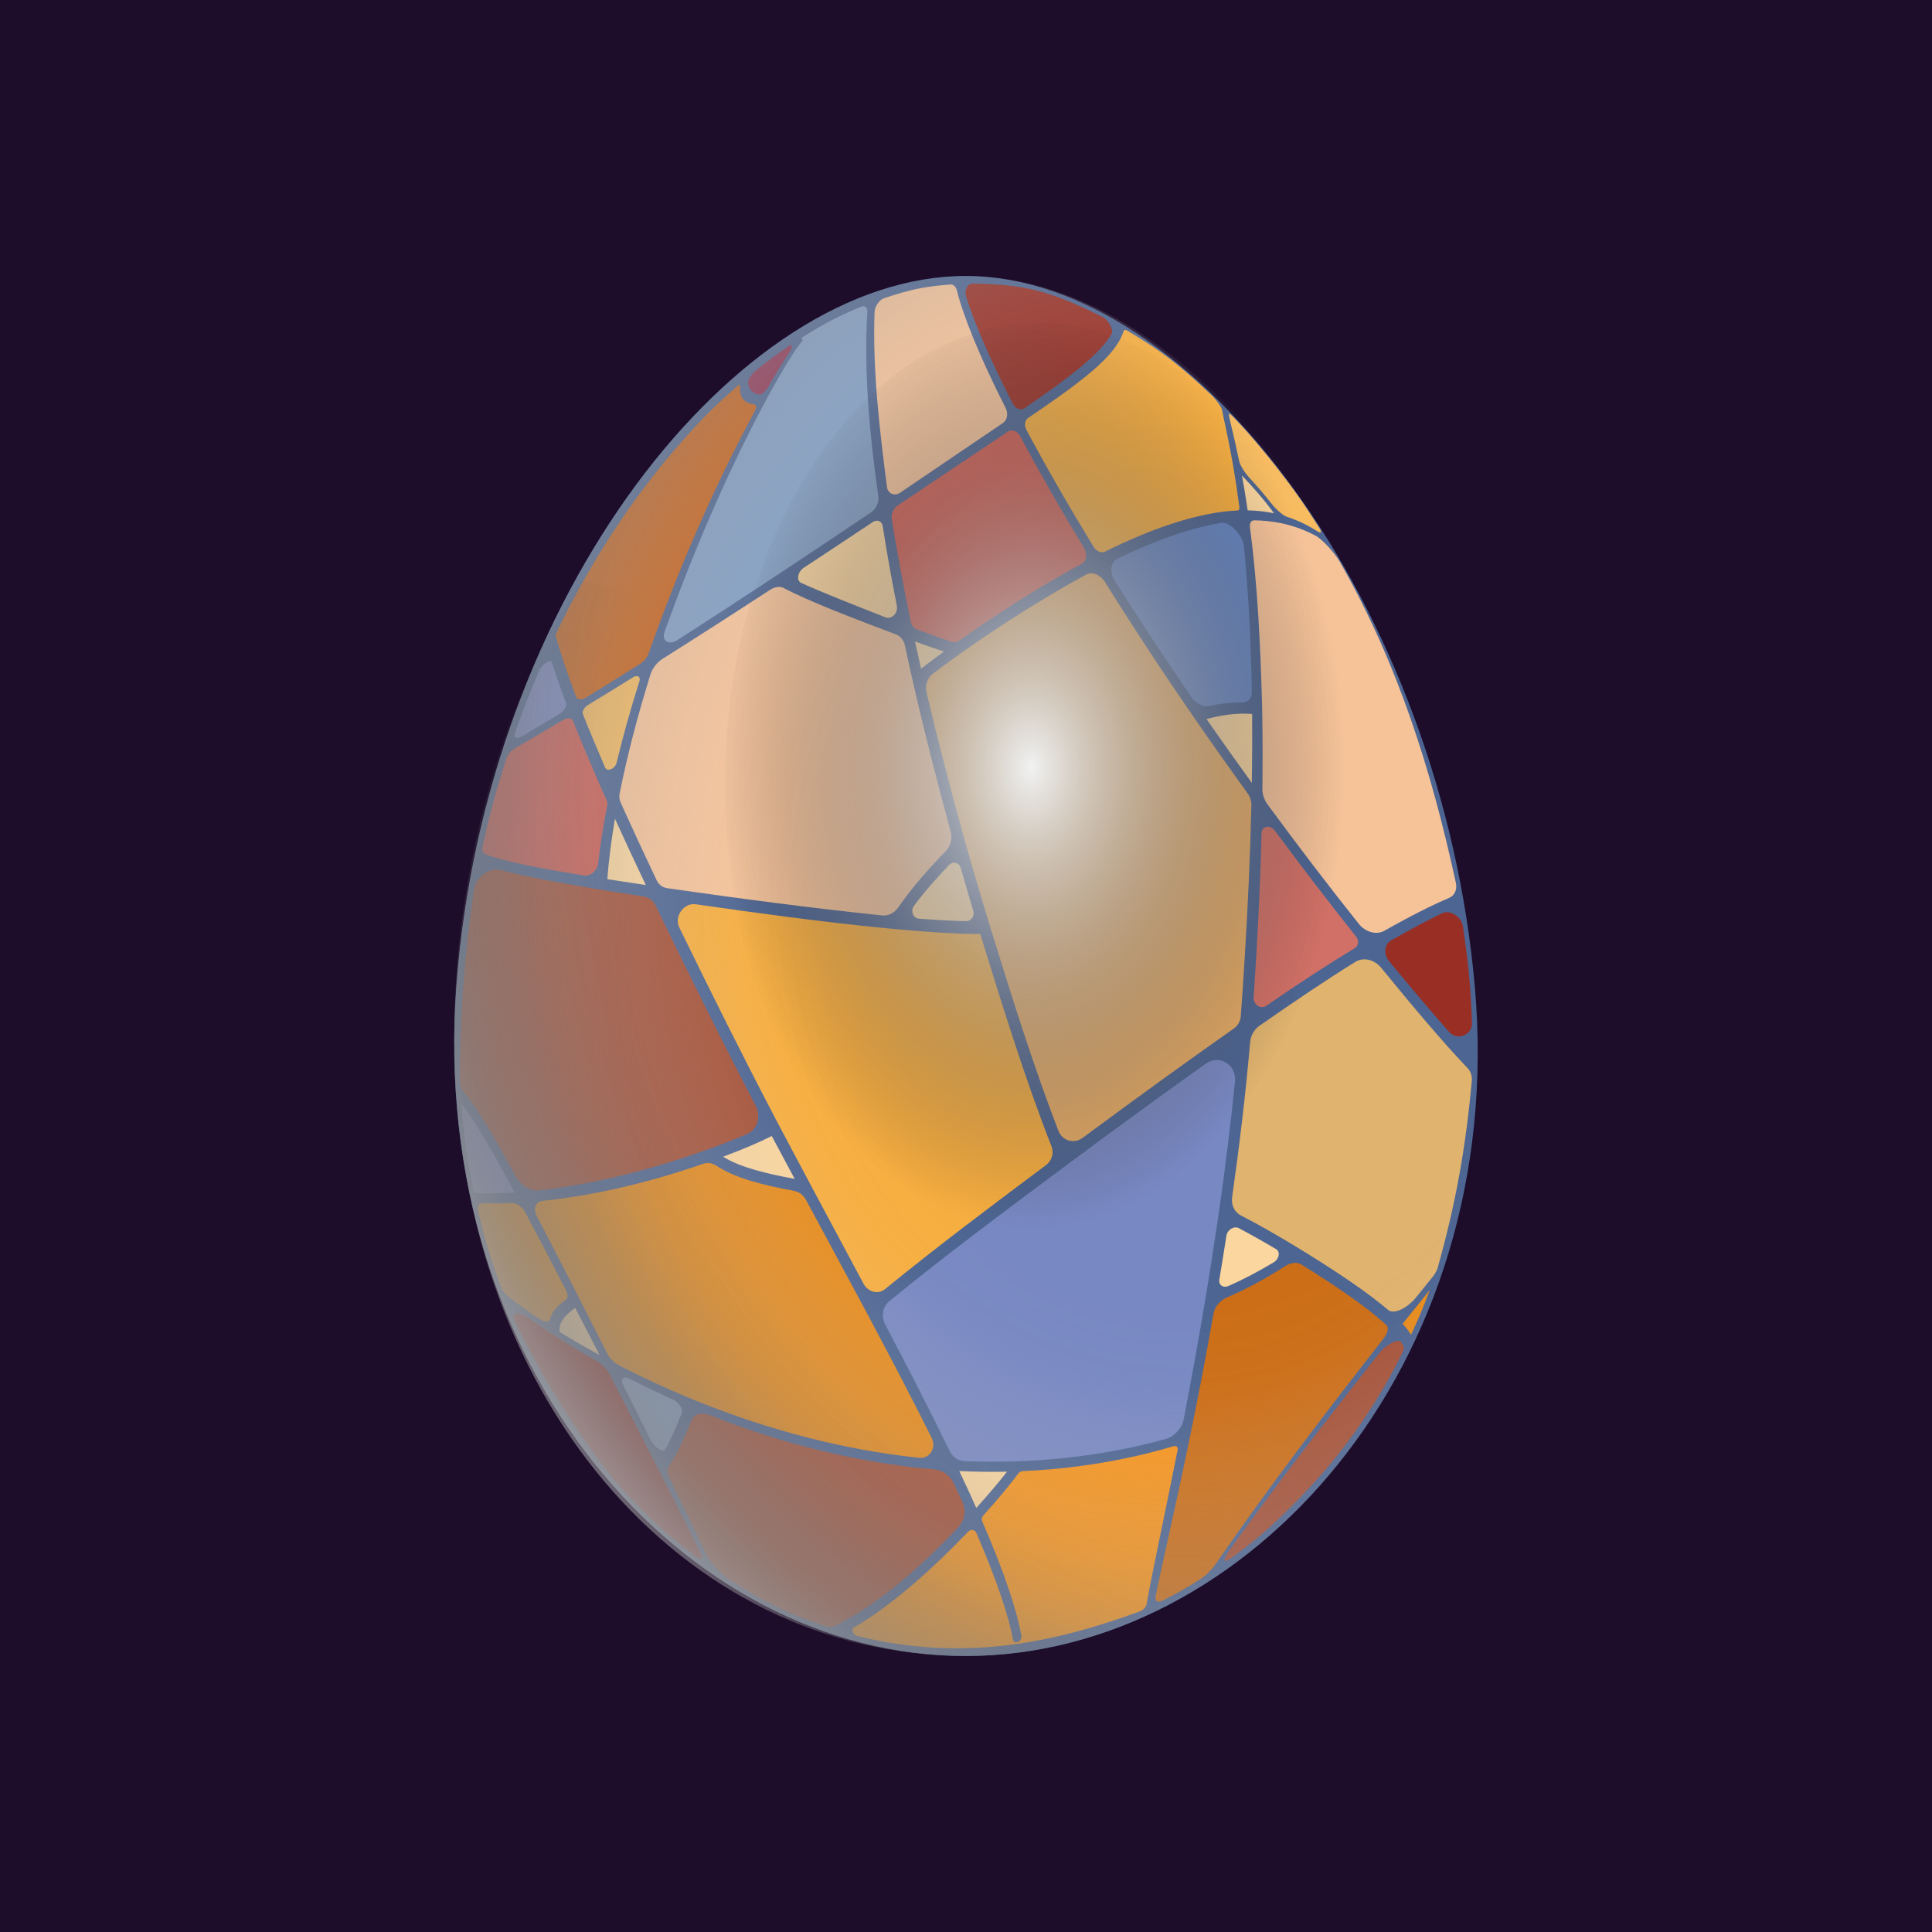 <?xml version="1.0" encoding="UTF-8"?>
<svg xmlns="http://www.w3.org/2000/svg" xmlns:xlink="http://www.w3.org/1999/xlink" viewBox="0 0 700 700">
  <defs>
    <style>
      .cls-1 {
        fill: #e0b36e;
      }

      .cls-1, .cls-2, .cls-3, .cls-4, .cls-5, .cls-6, .cls-7, .cls-8, .cls-9, .cls-10, .cls-11, .cls-12, .cls-13, .cls-14, .cls-15, .cls-16, .cls-17, .cls-18, .cls-19, .cls-20, .cls-21, .cls-22, .cls-23 {
        stroke-width: 0px;
      }

      .cls-2 {
        fill: #cc6e17;
      }

      .cls-3 {
        fill: #d17066;
      }

      .cls-4 {
        fill: #819ec4;
      }

      .cls-5 {
        fill: #d15d52;
      }

      .cls-6 {
        fill: #f7ae40;
      }

      .cls-7 {
        fill: #913252;
      }

      .cls-8 {
        fill: #7888c2;
      }

      .cls-9 {
        fill: #e8ac64;
      }

      .cls-10 {
        fill: #a65137;
      }

      .cls-11 {
        fill: url(#_Безымянный_градиент_16);
      }

      .cls-11, .cls-23 {
        mix-blend-mode: screen;
      }

      .cls-12 {
        fill: #cc6217;
      }

      .cls-13 {
        fill: #4d6592;
      }

      .cls-14 {
        fill: #1d0d2b;
      }

      .cls-15 {
        fill: #f7941c;
      }

      .cls-16 {
        fill: #fbd69e;
      }

      .cls-17 {
        fill: #f6c399;
      }

      .cls-18 {
        fill: url(#_Безымянный_градиент_140);
        mix-blend-mode: multiply;
      }

      .cls-24 {
        isolation: isolate;
      }

      .cls-19 {
        fill: #e88b1a;
      }

      .cls-20 {
        fill: #6686c3;
      }

      .cls-21 {
        fill: #992f24;
      }

      .cls-22 {
        fill: #f7bb60;
      }

      .cls-23 {
        fill: url(#_Безымянный_градиент_139);
      }
    </style>
    <radialGradient id="_Безымянный_градиент_140" data-name="Безымянный градиент 140" cx="737.65" cy="940.48" fx="737.65" fy="940.48" r="320.28" gradientTransform="translate(-384.05 -896.87) scale(1.1 1.3)" gradientUnits="userSpaceOnUse">
      <stop offset=".36" stop-color="#f1f2f2" stop-opacity="0"/>
      <stop offset=".42" stop-color="rgba(220, 221, 222, .15)" stop-opacity=".15"/>
      <stop offset=".59" stop-color="rgba(172, 173, 175, .52)" stop-opacity=".52"/>
      <stop offset=".74" stop-color="rgba(137, 138, 141, .78)" stop-opacity=".78"/>
      <stop offset=".87" stop-color="rgba(116, 117, 120, .94)" stop-opacity=".94"/>
      <stop offset=".97" stop-color="#6d6e71"/>
    </radialGradient>
    <radialGradient id="_Безымянный_градиент_16" data-name="Безымянный градиент 16" cx="521.33" cy="361.8" fx="521.33" fy="361.8" r="424.94" gradientTransform="translate(0 -91.93) scale(1 1.03)" gradientUnits="userSpaceOnUse">
      <stop offset=".68" stop-color="#221e1f" stop-opacity="0"/>
      <stop offset=".71" stop-color="rgba(46, 42, 43, .06)" stop-opacity=".06"/>
      <stop offset=".77" stop-color="rgba(79, 76, 77, .23)" stop-opacity=".23"/>
      <stop offset=".86" stop-color="rgba(133, 132, 133, .51)" stop-opacity=".51"/>
      <stop offset=".97" stop-color="rgba(206, 206, 207, .88)" stop-opacity=".88"/>
      <stop offset="1" stop-color="#e6e7e8"/>
    </radialGradient>
    <radialGradient id="_Безымянный_градиент_139" data-name="Безымянный градиент 139" cx="785.85" cy="1528.78" fx="785.85" fy="1528.78" r="106.23" gradientTransform="translate(-467.2 -2121.95) scale(1.07 1.57)" gradientUnits="userSpaceOnUse">
      <stop offset="0" stop-color="#f1f2f2"/>
      <stop offset="1" stop-color="#221e1f" stop-opacity="0"/>
    </radialGradient>
  </defs>
  <g class="cls-24">
    <g id="_Слой_2" data-name="Слой 2">
      <g id="_Слой_3" data-name="Слой 3">
        <g>
          <rect class="cls-14" width="700" height="700"/>
          <g>
            <g>
              <path class="cls-13" d="M534.38,357.73c12.01,137.55-82.62,242.27-184.53,242.27s-194.58-104.56-184.53-242.27c10.35-141.75,101.75-257.73,184.53-257.73s172.45,119.42,184.53,257.73Z"/>
              <g>
                <path class="cls-15" d="M425.13,524.01c-12,3.6-27.06,6.8-44.07,8.31-3.44.31-6.96.54-10.54.7-.6.03-1.18.34-1.57.85-3.02,4.07-7.42,9.4-12.73,15.26-.51.56-.65,1.37-.36,2.03,8.41,19.39,12.73,33.01,14.22,41.67.14.82-.45,1.78-1.29,2.11-.01,0-.02,0-.03.01-.82.32-1.58-.07-1.73-.88-1.5-8.19-5.59-20.86-13.3-38.69-.5-1.15-2-1.4-2.88-.48-12.27,12.85-27.65,26.86-41.58,34.82-1.02.58-.08,2.68,1.34,3.05,36.52,8.93,68.29,3.64,102.81-9.1.89-.4,1.86-1.55,2-2.38,2.12-12.06,6.32-31.05,11.26-55.94.21-1.04-.5-1.66-1.56-1.34Z"/>
                <path class="cls-10" d="M347.26,553.28c2.22-2.36,2.9-5.96,1.49-9.03-1.04-2.27-2.14-4.61-3.28-7.02-1.3-2.74-3.98-4.59-6.98-4.85-27.77-2.37-55.11-9.25-80.99-19.52-3.24-1.28-6-.65-6.9,1.6-2.59,6.48-5.75,13.22-8.34,16.92-.67.95-.48,2.59.5,4.58,4.98,10.15,9.32,19.17,12.76,26.49,1.58,3.37,5.5,7.82,8.73,9.87,13.22,8.38,20.22,11.81,34.64,16.85,1.26.44,2.43.47,3.32.04,16.53-7.98,32.62-22.72,45.07-35.94Z"/>
                <path class="cls-21" d="M239.49,534.26c-.67-1.31-1.35-2.64-2.03-3.98-5.12-10.03-10.78-21.04-16.62-32.35-.98-1.9-2.81-3.76-4.72-4.84-4.73-2.67-9.19-5.34-13.34-7.97-.81-.51-1.61-1.02-2.4-1.53-3.27-2.11-6.33-4.18-9.16-6.19-3.59-2.54-6.14-1.85-4.8,1.24,10.88,21.92,21.31,38.7,36.36,57.94,1.6,1.82,4.35,4.83,6.16,6.72,8.74,9.12,13.42,13.28,23.22,20.66,1.96,1.48,2.74,1.04,1.73-1.03-3.71-7.56-8.66-17.4-14.4-28.68Z"/>
                <path class="cls-2" d="M502.36,480.16c-6.93-6.51-18.6-14.39-30.83-22-1.53-.95-3.8-.73-5.86.57-6.55,4.17-14.25,8.48-21.12,11.36-2.46,1.03-4.43,3.38-4.87,5.87-2.79,15.85-5.56,30.07-8.12,42.63-.25,1.22-.5,2.43-.75,3.62-5.37,26.03-9.76,44.52-12.11,56.17-.37,1.85.76,2.45,2.7,1.46,5.61-2.88,8.37-4.46,13.77-7.87,1.75-1.11,3.89-3.28,5.28-5.3,19.17-27.78,39.81-54.83,60.66-81.46,1.65-2.11,2.2-4.15,1.24-5.04Z"/>
                <path class="cls-19" d="M511.24,483.61c2.94-6.32,4.31-9.56,6.81-16.21-2.92,3.59-6.24,7.71-9.85,12.22,1.24,1.37,2.25,2.69,3.04,3.99Z"/>
                <path class="cls-17" d="M466.06,189.99c-.7-.18-1.42-.34-2.15-.48-2.93-.59-6.05-.93-9.34-.99-1.26-.02-1.89.95-1.67,2.61,2.79,21.33,3.78,42.99,4.38,64.33.04,1.24.05,2.51.07,3.79.13,8.43.15,17.33.04,26.67-.02,1.88.67,3.93,1.94,5.65,11.65,15.85,22.8,30.38,33,43.17,2.45,3.08,6.45,4.09,9.29,2.48,9.63-5.47,17.48-9.37,23.38-11.87,2-.85,2.96-2.9,2.52-5.32-8.85-40.91-21.12-79.88-42.04-116.42-1.97-3.43-6.45-8.3-9.01-9.63-3.19-1.67-6.64-3.03-10.41-3.97Z"/>
                <path class="cls-21" d="M522.56,330.88c-5.1,2.44-11.33,5.72-18.6,9.9-2.42,1.39-2.75,4.95-.68,7.46,8.07,9.78,15.38,18.46,21.74,25.63,3.01,3.39,8.47,1.15,8.31-3.32-.53-14.15-1.32-21.17-3.26-34.83-.5-3.53-4.62-6.22-7.51-4.84Z"/>
                <path class="cls-22" d="M231.68,246.8c.51-1.62-.72-2.4-2.27-1.43-5.7,3.54-11.2,6.92-16.44,10.1-1.29.79-2.15,2.32-1.79,3.23,2.35,5.93,5.05,12.41,8.07,19.39.72,1.66,3.61.5,4.14-1.7,2.3-9.53,5.09-19.52,8.29-29.59Z"/>
                <path class="cls-1" d="M500.41,350.62c-2.43-2.97-6.43-3.92-9.37-2.1-10.28,6.37-22.01,14.27-34.76,23.16-1.9,1.32-3.13,3.54-3.34,5.98-1.73,19.86-4.02,38.59-6.5,55.98-.42,2.91.79,5.52,3.11,6.71,5.96,3.05,13.15,7.16,20.43,11.59,1.01.61,2.01,1.23,3.02,1.85,11.44,7.07,22.58,14.52,29.99,20.85,2.02,1.73,6.96-.67,10.12-4.62,2.09-2.61,4.03-5.02,5.81-7.19.9-1.1,1.58-2.24,1.93-3.31,6.64-23.59,10.23-43.78,12.44-68.21.07-1.67-.52-3.24-1.65-4.41-8.65-9.06-19.28-21.66-31.23-36.27Z"/>
                <path class="cls-10" d="M507.72,486.35c-.96-1.52-5.37.61-8.15,4.13-18.56,23.56-37.08,47.35-54.51,71.79-2.15,3.02-1.72,4.26.78,2.42,9.38-6.88,13.88-10.74,22.34-19.18,1.87-1.86,4.72-4.84,6.38-6.65,13.15-13.97,25.26-31.7,33.63-48.94.45-.89.59-1.63.36-2.08-.24-.49-.52-.98-.84-1.47Z"/>
                <path class="cls-19" d="M199.32,477.9c.63-2.82,3.06-5.13,5.61-6.91.87-.61.93-1.99.14-3.52-5.15-9.91-10.16-19.51-14.81-28.28-1.04-1.95-3.21-3.36-5.02-3.29-3.52.13-6.83.11-9.9-.02-1.65-.07-2.54,1.07-2.14,2.73,2.72,11.49,4.4,17.06,8.33,27.78.44,1.21,1.55,2.58,2.88,3.62,3.16,2.46,6.82,5.09,10.93,7.82,1.93,1.28,3.68,1.37,3.97.07Z"/>
                <path class="cls-17" d="M326.21,178.47c13.8-9.34,26.36-17.89,37.24-25.26,1.52-1.03,1.9-3.4.93-5.33-9.8-19.37-15.5-33.83-17.68-42.65-.34-1.38-1.3-2.25-2.43-2.16-9.54.77-14.36,1.8-23.95,4.97-1.7.56-3.38,2.99-3.45,5-.75,21.22,1.82,42.64,4.49,63.39.32,2.45,2.75,3.48,4.86,2.05Z"/>
                <path class="cls-21" d="M366.91,146.2c.95,1.87,2.96,2.64,4.34,1.68,16.48-11.35,27.1-19.39,31.52-26.92.82-1.4-1.13-5.01-3.21-6.06-18.45-9.27-28.07-11.95-47.17-12.14-1.83-.02-3.04,2.41-2.38,4.58,2.55,8.34,7.89,21.2,16.89,38.84Z"/>
                <path class="cls-6" d="M372.49,151.43c-1.17.8-1.47,2.7-.62,4.3,6.57,12.32,14.7,26.57,24.34,42.34,1.02,1.67,2.83,2.46,4.13,1.81,17.54-8.73,34.32-14.32,47.93-14.91.6-.03.88-.49.78-1.25-.71-5.42-1.46-10.27-2.19-14.53-.15-.87-.3-1.71-.44-2.54-1.62-9.04-3.1-15.07-3.68-18.26-.17-.91-2.2-3.69-3.68-5.09-11.75-11.14-17.92-15.92-30.55-23.46-.73-.44-1.26-.36-1.43.19-2.87,8.99-14.48,17.75-34.58,31.41Z"/>
                <path class="cls-4" d="M278.38,143.44c-.62,1.13-1.25,2.3-1.88,3.5-14,26.4-25.66,54.06-35.68,81.86-1.24,3.43,1.41,5.17,4.74,3.04,10.87-6.98,22.18-14.36,33.48-21.81,1.31-.86,2.61-1.73,3.92-2.59,11.09-7.34,22.11-14.71,32.63-21.79,1.85-1.25,2.95-3.67,2.65-5.77-3.1-21.97-5.31-44.64-3.99-66.78.1-1.72-.87-2.54-2.34-1.93-8.72,3.62-13.07,5.91-21.63,11.31.22.33.33.5.55.84-2.97,3.56-7.24,10.56-12.44,20.11Z"/>
                <path class="cls-8" d="M186.46,432.08c-7.76-14.41-14.29-25.85-19.3-32.24,1.04,13.35,1.99,19.85,4.62,32.43,4.37.21,9.29.17,14.68-.18Z"/>
                <path class="cls-10" d="M186.94,426.36c1.69,3.12,5.2,5.27,8.18,4.94,19.62-2.19,40.4-7.45,58.93-14,1.35-.48,2.69-.95,3.99-1.42,4.71-1.71,8.99-3.4,12.63-4.98,3.74-1.62,5.17-6.4,3.11-10.34-12.48-23.91-24.51-48.23-36.27-72.53-.84-1.75-2.41-2.91-4.29-3.2-4.63-.71-9.13-1.43-13.45-2.13-1.31-.21-2.6-.43-3.88-.64-14.14-2.35-26.11-4.59-34.69-6.86-3.82-1.01-8.66,2.5-9.43,6.78-3.48,24.07-5.18,45.72-5.1,70.05.07,1.48.7,2.94,1.74,4.19,4.85,5.77,11.11,16.43,18.53,30.15Z"/>
                <path class="cls-5" d="M176.11,309.63c6.99,2.6,19.45,4.96,35.42,7.57,2.33.38,4.88-1.72,5.17-4.29.71-6.28,1.81-13.32,3.28-20.88.14-.74.08-1.46-.17-2.03-4.75-10.64-8.84-20.29-12.2-28.78-.47-1.19-2.03-1.28-3.73-.27-6.22,3.72-11.97,7.09-17.16,10.07-1.48.85-2.77,2.34-3.22,3.73-4,12.48-5.76,18.91-8.69,32.06-.3,1.33.2,2.42,1.3,2.83Z"/>
                <path class="cls-7" d="M275.12,143c.71.16,2.35-1.27,3.25-2.84,2.88-5.02,5.47-9.27,7.72-12.64,1.23-1.84,1.05-3.02-.29-2.11-4.79,3.24-7.16,5-11.85,8.77-1.35,1.08-3.04,3.45-2.97,4.19.25,2.84,1.67,4.08,4.15,4.63Z"/>
                <path class="cls-12" d="M212.46,252.67c6.19-3.81,12.76-7.91,19.58-12.23,1.32-.83,2.42-2.24,2.9-3.58,10.56-29.82,23.15-59.34,38.35-87.57.8-1.48.85-2.57.14-2.69-3.71-.61-5.63-2.31-5.28-6.84.04-.5-.45-.36-1.3.4-8.82,7.78-13.13,12.13-21.4,21.62-1.21,1.39-3.04,3.54-4.08,4.8-15.77,19.09-28.97,40.24-39.7,62.53-.28.58-.38,1.05-.29,1.38,1.59,5.87,4.04,13.21,7.37,21.99.43,1.14,1.99,1.25,3.7.2Z"/>
                <path class="cls-8" d="M188.91,266.88c4.3-2.53,8.96-5.31,13.93-8.33,1.56-.94,2.64-2.82,2.25-3.85-2.07-5.49-3.78-10.4-5.14-14.72-.42-1.34-3.61.75-4.54,2.91-3.81,8.89-5.6,13.46-8.87,22.81-.55,1.57.67,2.19,2.37,1.19Z"/>
                <path class="cls-8" d="M437,385.29c-16.45,11.72-32.79,23.64-49.01,35.69-1.21.9-2.42,1.79-3.62,2.69-20.92,15.61-42.01,31.27-62.22,47.84-2.4,1.97-2.96,5.47-1.42,8.4,8.92,16.92,16.82,32.34,23.41,45.92,1.02,2.1,3.06,3.47,5.34,3.57,6.17.25,12.24.27,18.16.09,1.49-.05,2.98-.1,4.46-.18,18.95-.93,36.13-4.01,50.2-7.9,3.11-.86,5.95-3.92,6.55-7.04,2.45-12.67,5.01-26.6,7.52-41.49.22-1.33.45-2.67.67-4.01,1.47-8.9,2.91-18.11,4.29-27.57.22-1.5.43-3,.65-4.51,2.06-14.57,3.94-29.68,5.49-44.97.6-5.98-5.66-9.93-10.45-6.52Z"/>
                <path class="cls-9" d="M449.56,368.11c.56-7.32,1.02-14.56,1.45-21.57,1.14-18.58,1.97-37.14,2.39-54.88.03-1.43-.48-2.96-1.42-4.26-6.21-8.6-12.35-17.27-18.27-25.84-.88-1.27-1.75-2.54-2.62-3.8-2.08-3.03-4.13-6.04-6.15-9.02-8.43-12.48-16.78-25.32-24.6-37.86-1.67-2.67-4.58-3.88-6.72-2.73-15.31,8.27-30.49,18.1-42.37,26.33-1.55,1.08-3.01,2.13-4.43,3.14-3.31,2.37-6.28,4.56-8.81,6.47-1.97,1.49-2.92,4.18-2.33,6.69,3.95,16.81,8.47,34.27,13.28,51.55.44,1.58.88,3.15,1.32,4.72,2.53,9,5.18,17.92,7.83,26.65.46,1.53.93,3.07,1.4,4.58,7.41,23.9,14.94,47.98,23.96,71.43,1.41,3.66,5.67,4.87,8.79,2.56,18.11-13.41,36.39-26.69,54.83-39.66,1.43-1.01,2.34-2.66,2.48-4.5Z"/>
                <path class="cls-16" d="M445.11,465.93c5.22-2.27,11.04-5.37,16.34-8.54,2.01-1.2,2.53-3.85.93-4.79-4.81-2.84-9.44-5.46-13.53-7.61-1.72-.9-4.17.58-4.5,2.74-.84,5.44-1.7,10.74-2.56,15.89-.33,1.99,1.38,3.15,3.31,2.31Z"/>
                <path class="cls-3" d="M457.09,301.8c-.37,14.3-1.03,29.49-1.97,45.39-.28,4.71-.57,9.39-.9,14.16-.18,2.66,2.56,4.47,4.59,3.07,11.76-8.15,22.57-15.15,32.1-20.92,1.36-.82,1.54-2.75.4-4.18-9.43-11.85-19.39-24.82-29.34-38.27-1.72-2.32-4.81-1.87-4.88.75Z"/>
                <path class="cls-16" d="M347.57,532.99c2.23,4.7,4.28,9.15,6.16,13.36,4.55-5.03,8.35-9.56,11.12-13.13-5.63.12-11.41.05-17.28-.23Z"/>
                <path class="cls-20" d="M442.6,189.43c-11.32,1.82-24.32,6.49-37.81,13.01-2.41,1.16-2.85,4.87-.88,8,7.3,11.6,15.31,23.84,23.87,36.46,1.27,1.87,2.54,3.74,3.81,5.59,1.67,2.44,4.37,3.78,6.58,3.3,3.55-.78,7.62-1.33,11.7-1.25,2.24.04,3.74-1.47,3.7-3.84-.35-20.13-1.41-38.05-2.89-52.89-.38-3.82-5.17-8.84-8.08-8.37Z"/>
                <path class="cls-16" d="M453.67,258.69c-5.79-.51-11.85.56-16.53,1.84,5.51,7.92,11,15.65,16.42,23.13.14-8.57.17-16.92.11-24.97Z"/>
                <path class="cls-16" d="M461.6,185.98c-3.28-4.57-7.77-9.69-11.62-13.7.69,3.72,1.39,7.92,2.07,12.63,3.38.07,6.56.43,9.55,1.07Z"/>
                <path class="cls-22" d="M452.75,173.17c2.61,2.85,5.35,6.02,7.84,9.18,1.94,2.46,4.28,4.43,5.73,4.91,4.02,1.31,7.66,3.12,11,5.25,1.51.96,1.68.31.45-1.62-5.7-8.91-8.69-13.16-14.9-21.15-1.63-2.1-4.48-5.63-6.36-7.86-3.7-4.39-5.58-6.5-9.42-10.54-1.22-1.29-1.9-1.72-1.84-1.15.24,2.08,1.78,7.4,3.67,16.66.32,1.59,1.83,4.16,3.83,6.34Z"/>
                <path class="cls-19" d="M253,507.84c25.6,10.31,52.57,17.45,80.02,20.35,3.78.4,6.34-3.57,4.57-7.14-6.53-13.11-14.16-27.77-22.64-43.68-.68-1.27-1.36-2.55-2.05-3.83-6.59-12.34-13.65-25.37-20.92-38.87-.9-1.67-2.5-2.86-4.27-3.19-10.78-2-21.16-4.5-28.17-9.12-1.47-.97-3.2-1.24-4.69-.72-18.28,6.38-38.87,11.47-58.22,13.44-2.59.26-3.56,2.82-2.12,5.58,4.57,8.74,9.44,18.2,14.41,27.93.65,1.26,1.29,2.53,1.94,3.8,3.03,5.95,6.09,11.98,9.13,17.97.89,1.76,2.55,3.45,4.31,4.36,7.7,3.96,16.03,7.88,24.86,11.56,1.27.53,2.55,1.05,3.83,1.57Z"/>
                <path class="cls-16" d="M287.93,427.13c-2.75-5.12-5.53-10.3-8.31-15.52-4.3,2.18-10.43,4.81-17.64,7.49,6.31,3.93,16.14,6.24,25.95,8.03Z"/>
                <path class="cls-17" d="M241.8,321.82c25.85,3.69,51.94,7.17,77.8,9.86,2.25.23,4.48-.89,5.86-2.91,5.14-7.49,11.94-15.02,17.18-20.35,1.81-1.84,2.48-4.62,1.79-7.17-6-22.22-11.75-44.72-16.54-67.32-.41-1.96-1.64-3.46-3.3-4.09-15.28-5.75-31.53-11.97-40.62-16.78-1.38-.73-3.24-.48-5.01.68-13.18,8.6-26.35,17.06-38.83,24.92-2.05,1.29-3.75,3.43-4.42,5.59-4.64,14.84-8.48,29.63-11.19,43.19-.24,1.17-.13,2.27.28,3.2,3.98,8.84,8.38,18.33,13.13,28.32.74,1.56,2.15,2.62,3.88,2.86Z"/>
                <path class="cls-16" d="M316.23,189.15c-8.12,5.41-16.53,10.99-25.04,16.58-2.18,1.44-2.75,4.64-.91,5.47,7.81,3.55,19.21,8.03,30.62,12.49,2.15.84,4.55-1.62,4.05-4.15-1.99-10.15-3.71-19.83-5.13-28.92-.29-1.83-2-2.52-3.59-1.47Z"/>
                <path class="cls-16" d="M234,320.68c-4-8.4-7.74-16.44-11.19-24.03-1.36,8-2.28,15.4-2.77,21.9,4.47.7,9.14,1.41,13.97,2.12Z"/>
                <path class="cls-4" d="M228.08,499.53c-2.18-1.12-3.41.09-2.32,2.25,3.48,6.91,6.87,13.7,10.1,20.2,1.25,2.51,4.46,4.47,5.21,3.1,1.95-3.57,4.11-8.41,5.93-12.98.59-1.46-1.01-4.04-3.12-4.99-5.48-2.46-10.76-5.01-15.8-7.59Z"/>
                <path class="cls-16" d="M333.72,242.29c2.31-1.79,5.1-3.88,8.27-6.2-3.2-1.06-6.73-2.31-10.46-3.67.71,3.26,1.44,6.55,2.19,9.87Z"/>
                <path class="cls-16" d="M202.82,482.62c4.44,2.74,9.26,5.55,14.43,8.36-2.94-5.7-5.91-11.42-8.85-17.09-3.39,2.33-6.27,5.41-5.58,8.73Z"/>
                <path class="cls-5" d="M347.73,231.97c12.05-8.56,28.16-19.05,44.25-27.75,1.74-.94,2.07-3.54.76-5.7-8.74-14.44-16.56-28.16-23.05-40.39-1.04-1.96-3.08-2.72-4.6-1.7-11.58,7.75-25.06,16.82-39.84,26.71-1.54,1.03-2.45,3.04-2.16,4.86,1.85,11.52,4.16,24.04,6.92,37.25.28,1.33,1.13,2.39,2.28,2.82,4.45,1.67,8.63,3.2,12.26,4.41,1.07.36,2.22.17,3.18-.52Z"/>
                <path class="cls-16" d="M332.94,332.85c6.37.49,12.17.8,17.17.9,1.79.04,3.09-1.86,2.53-3.73-1.52-5.1-3.02-10.25-4.49-15.45-.57-2.01-2.85-2.66-4.24-1.21-4.01,4.17-8.72,9.43-12.75,14.82-1.36,1.81-.34,4.52,1.78,4.68Z"/>
                <path class="cls-6" d="M281.15,405.65c.69,1.32,1.39,2.64,2.09,3.96,3.28,6.2,6.55,12.35,9.79,18.42.48.9.95,1.79,1.43,2.68,6.35,11.87,12.55,23.4,18.42,34.42,1.6,3,5.31,3.97,7.74,1.98,19.03-15.54,38.78-30.32,58.43-45.03,2.04-1.53,2.86-4.31,1.93-6.71-9.84-25.18-17.81-51.11-25.83-76.98-.72,0-1.44,0-2.21,0-7.39-.08-16.75-.68-27.4-1.65-1.52-.14-3.06-.28-4.64-.44-23.04-2.25-46.04-5.41-68.89-8.67-4.25-.61-7.83,4.42-5.9,8.38,11.37,23.34,23,46.66,35.03,69.63Z"/>
              </g>
            </g>
            <g>
              <path class="cls-18" d="M349.86,100c-82.78,0-174.18,115.98-184.53,257.73-10.05,137.71,82.62,242.27,184.53,242.27s196.53-104.72,184.53-242.27c-12.07-138.32-98.3-257.73-184.53-257.73Z"/>
              <path class="cls-11" d="M349.63,600c28.6,0,55.67-8.27,79.85-22.97,15.96-60.76,5.46-139.19-33.95-212.92-45.35-84.85-117.15-141.34-184.96-153.6-28.63,41.83-45.99,106.03-45.99,165.36,0,129.61,82.85,224.13,185.05,224.13Z"/>
              <ellipse class="cls-23" cx="376.7" cy="284.22" rx="114.08" ry="167.2"/>
            </g>
          </g>
        </g>
      </g>
    </g>
  </g>
</svg>